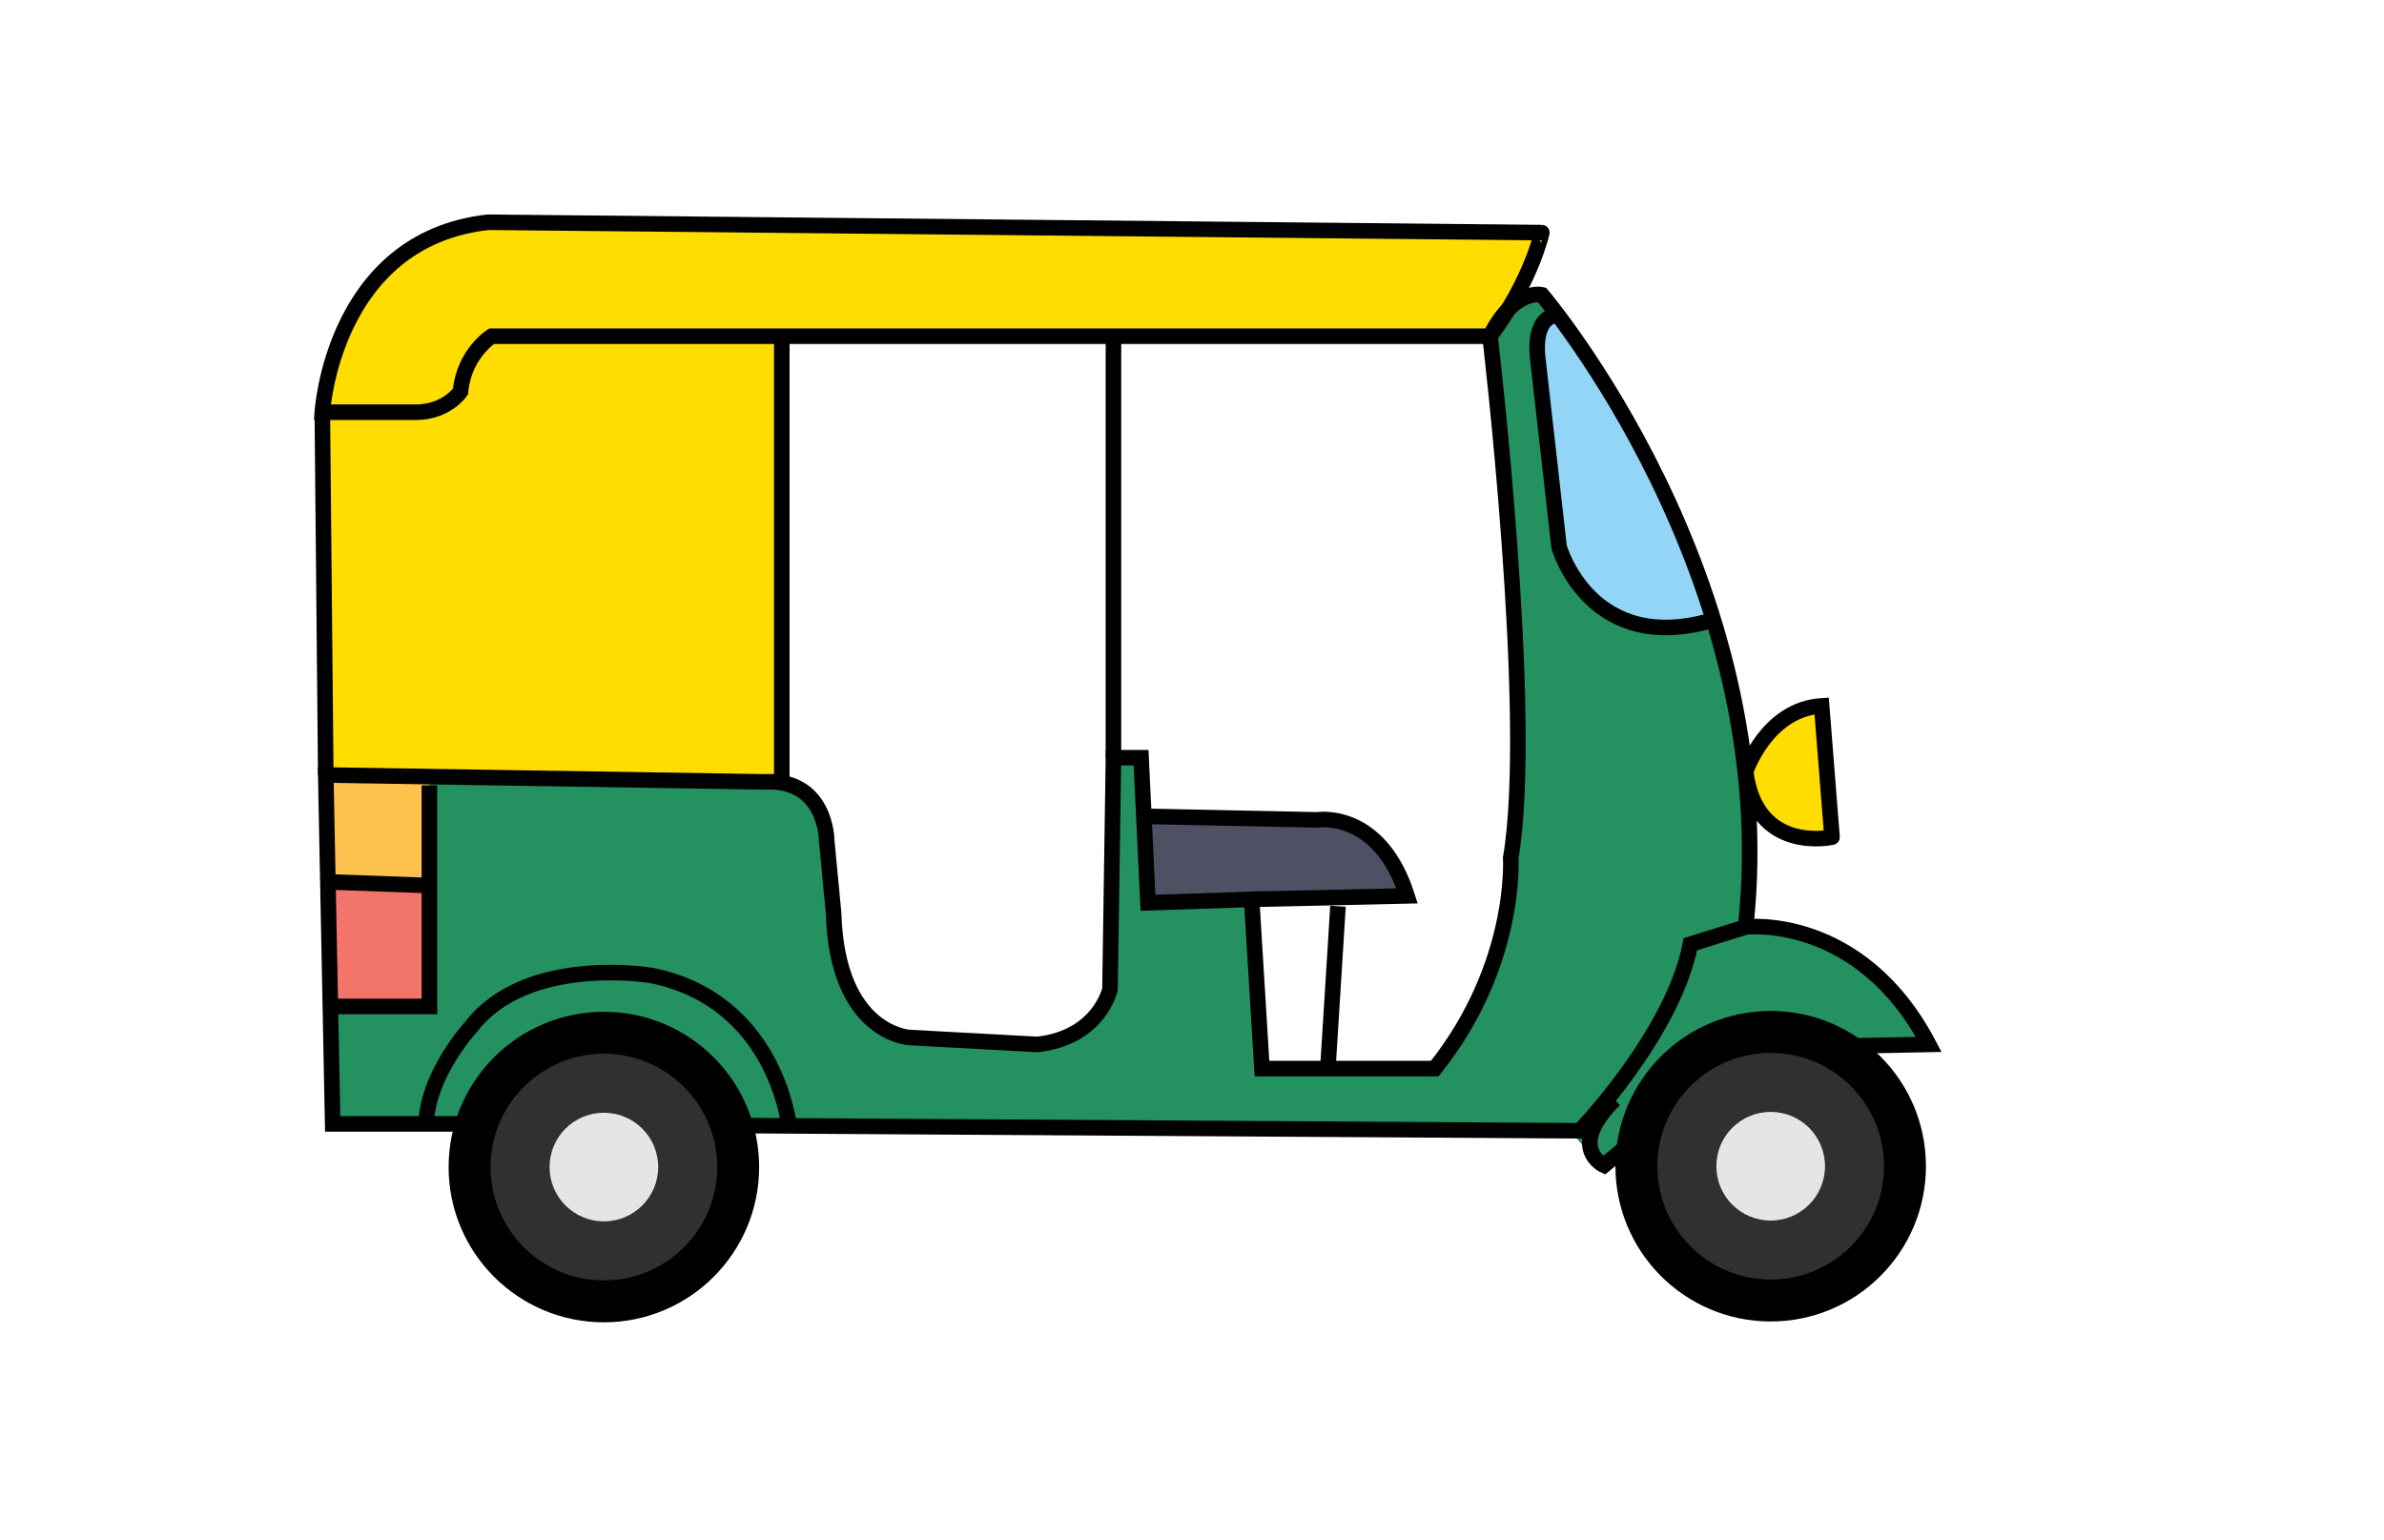 <?xml version="1.0" encoding="utf-8"?>
<!-- Generator: Adobe Illustrator 19.2.1, SVG Export Plug-In . SVG Version: 6.00 Build 0)  -->
<svg version="1.1" id="Isolation_Mode" xmlns="http://www.w3.org/2000/svg" xmlns:xlink="http://www.w3.org/1999/xlink" x="0px"
	 y="0px" viewBox="0 0 460.047 297.108" enable-background="new 0 0 460.047 297.108" xml:space="preserve">
<g>
	<path fill="#FFDD00" d="M298.198,45.553c0,0-7.333,17.333-10.667,19.333H150.864v86l-89.333-0.667l1.333-73.333
		c0,0,2.667-32,32.667-33.333L298.198,45.553z"/>
	<path fill="#249160" d="M287.531,64.887c0,0,18.667,106.667-10.667,142h-32l-3.333-32h-18.667l-2-28.667l-6-0.667v43.333
		c0,0-4,9.333-11.333,12h-26.667c0,0-13.333-2-16-20l-1.333-18c0,0-0.667-14.667-16.667-12l-81.333-0.667l2.667,66.667l24,0.667
		c0,0,10.667-25.333,41.333-18.667l14.667,18l159.333,2l5.333,6c0,0,27.333-27.333,64-22.667c0,0-8.667-22.667-34.667-23.333
		c0,0-2-47.333-7.333-58.667c0,0-27.333,5.333-29.333-16l-5.333-38.667l4-5.333l-3.333-4L287.531,64.887z"/>
	<path fill="#4E5163" d="M222.198,158.22l36,0.667c0,0,10.667,2.667,13.333,14l-48.667,2L222.198,158.22z"/>
	<path fill="#FFDD00" d="M352.864,136.22c0,0-13.333,0.667-16,13.333c0,0,2.667,14.667,16.667,12.667L352.864,136.22z"/>
	<path fill="#92D5F6" d="M300.198,60.22c0,0-5.333,2.667-2.667,15.333l4,28.667c0,0,2,21.333,29.333,16
		C330.864,120.22,315.531,78.887,300.198,60.22z"/>
	<polygon fill="#FEC24F" points="82.864,150.887 83.531,170.22 64.198,170.887 61.531,150.22 	"/>
	<polygon fill="#F3746A" points="83.531,170.22 83.531,194.887 64.198,195.553 64.198,170.887 	"/>
	<path fill="none" stroke="#000000" stroke-width="3" stroke-miterlimit="10" d="M336.864,178.887
		c7.333-67.333-39.333-122-39.333-122s-5.333-1.333-10,8c0,0,8.667,73.333,4,100.667c0,0,1.333,20.667-14.667,40.667h-33.333
		l-2-32.667l-20,0.667l-1.333-28h-5.333l-0.667,44.667c0,0-2,9.333-14,10.667l-24.667-1.333c0,0-14-0.667-14.667-24l-1.333-14
		c0,0,0-12-12-11.333l-84.667-1.333l1.333,67.333h25.333l215.333,1.333c0,0,18-18.667,21.333-36L336.864,178.887z"/>
	<path fill="none" stroke="#000000" stroke-width="3" stroke-miterlimit="10" d="M300.198,60.887c0,0-4.667,0-3.333,9.333l4,35.333
		c0,0,6,21.333,30,14"/>
	<path fill="none" stroke="#000000" stroke-width="3" stroke-miterlimit="10" d="M336.864,148.887c0,0,4-12,14.667-12.667l2,25.333
		C353.531,161.553,338.864,164.887,336.864,148.887z"/>
	<path fill="none" stroke="#000000" stroke-width="3" stroke-miterlimit="10" d="M336.864,178.887c0,0,22-2.667,35.333,22.667
		l-35.333,0.667l-27.333,22.667c0,0-7.333-3.333,2-12.667"/>
	<path fill="none" stroke="#000000" stroke-width="3" stroke-miterlimit="10" d="M152.198,216.887c0,0-2.667-24-26.667-28.667
		c0,0-24-4-34.667,10c0,0-8.667,9.333-8.667,19.333"/>
	<path fill="none" stroke="#000000" stroke-width="3" stroke-miterlimit="10" d="M221.531,157.553l32.667,0.667
		c0,0,12-2,17.333,14.667l-30,0.667"/>
	
		<line fill="none" stroke="#000000" stroke-width="3" stroke-miterlimit="10" x1="258.198" y1="174.887" x2="256.198" y2="206.887"/>
	<path fill="none" stroke="#000000" stroke-width="3" stroke-miterlimit="10" d="M287.531,64.887H94.864c0,0-5.333,3.333-6,10.667
		c0,0-2.667,4-8.667,4h-18c0,0,2-33.333,32-36.667l203.333,2C297.531,44.887,295.531,54.22,287.531,64.887z"/>
	<line fill="none" stroke="#000000" stroke-width="3" stroke-miterlimit="10" x1="150.864" y1="66.22" x2="150.864" y2="150.22"/>
	<polyline fill="none" stroke="#000000" stroke-width="3" stroke-miterlimit="10" points="82.864,151.553 82.864,194.22 
		63.531,194.22 	"/>
	<line fill="none" stroke="#000000" stroke-width="3" stroke-miterlimit="10" x1="82.864" y1="170.887" x2="64.198" y2="170.22"/>
	<circle fill="#303030" stroke="#000000" stroke-width="8.088" stroke-miterlimit="10" cx="341.693" cy="225.058" r="25.916"/>
	<circle fill="#E5E5E5" cx="341.693" cy="225.058" r="10.482"/>
	<circle fill="#303030" stroke="#000000" stroke-width="8.088" stroke-miterlimit="10" cx="116.531" cy="225.22" r="25.916"/>
	<circle fill="#E5E5E5" cx="116.531" cy="225.22" r="10.482"/>
	<line fill="none" stroke="#000000" stroke-width="3" stroke-miterlimit="10" x1="62.198" y1="79.553" x2="62.864" y2="149.553"/>
	<line fill="none" stroke="#000000" stroke-width="3" stroke-miterlimit="10" x1="214.864" y1="146.22" x2="214.864" y2="66.22"/>
</g>
</svg>
